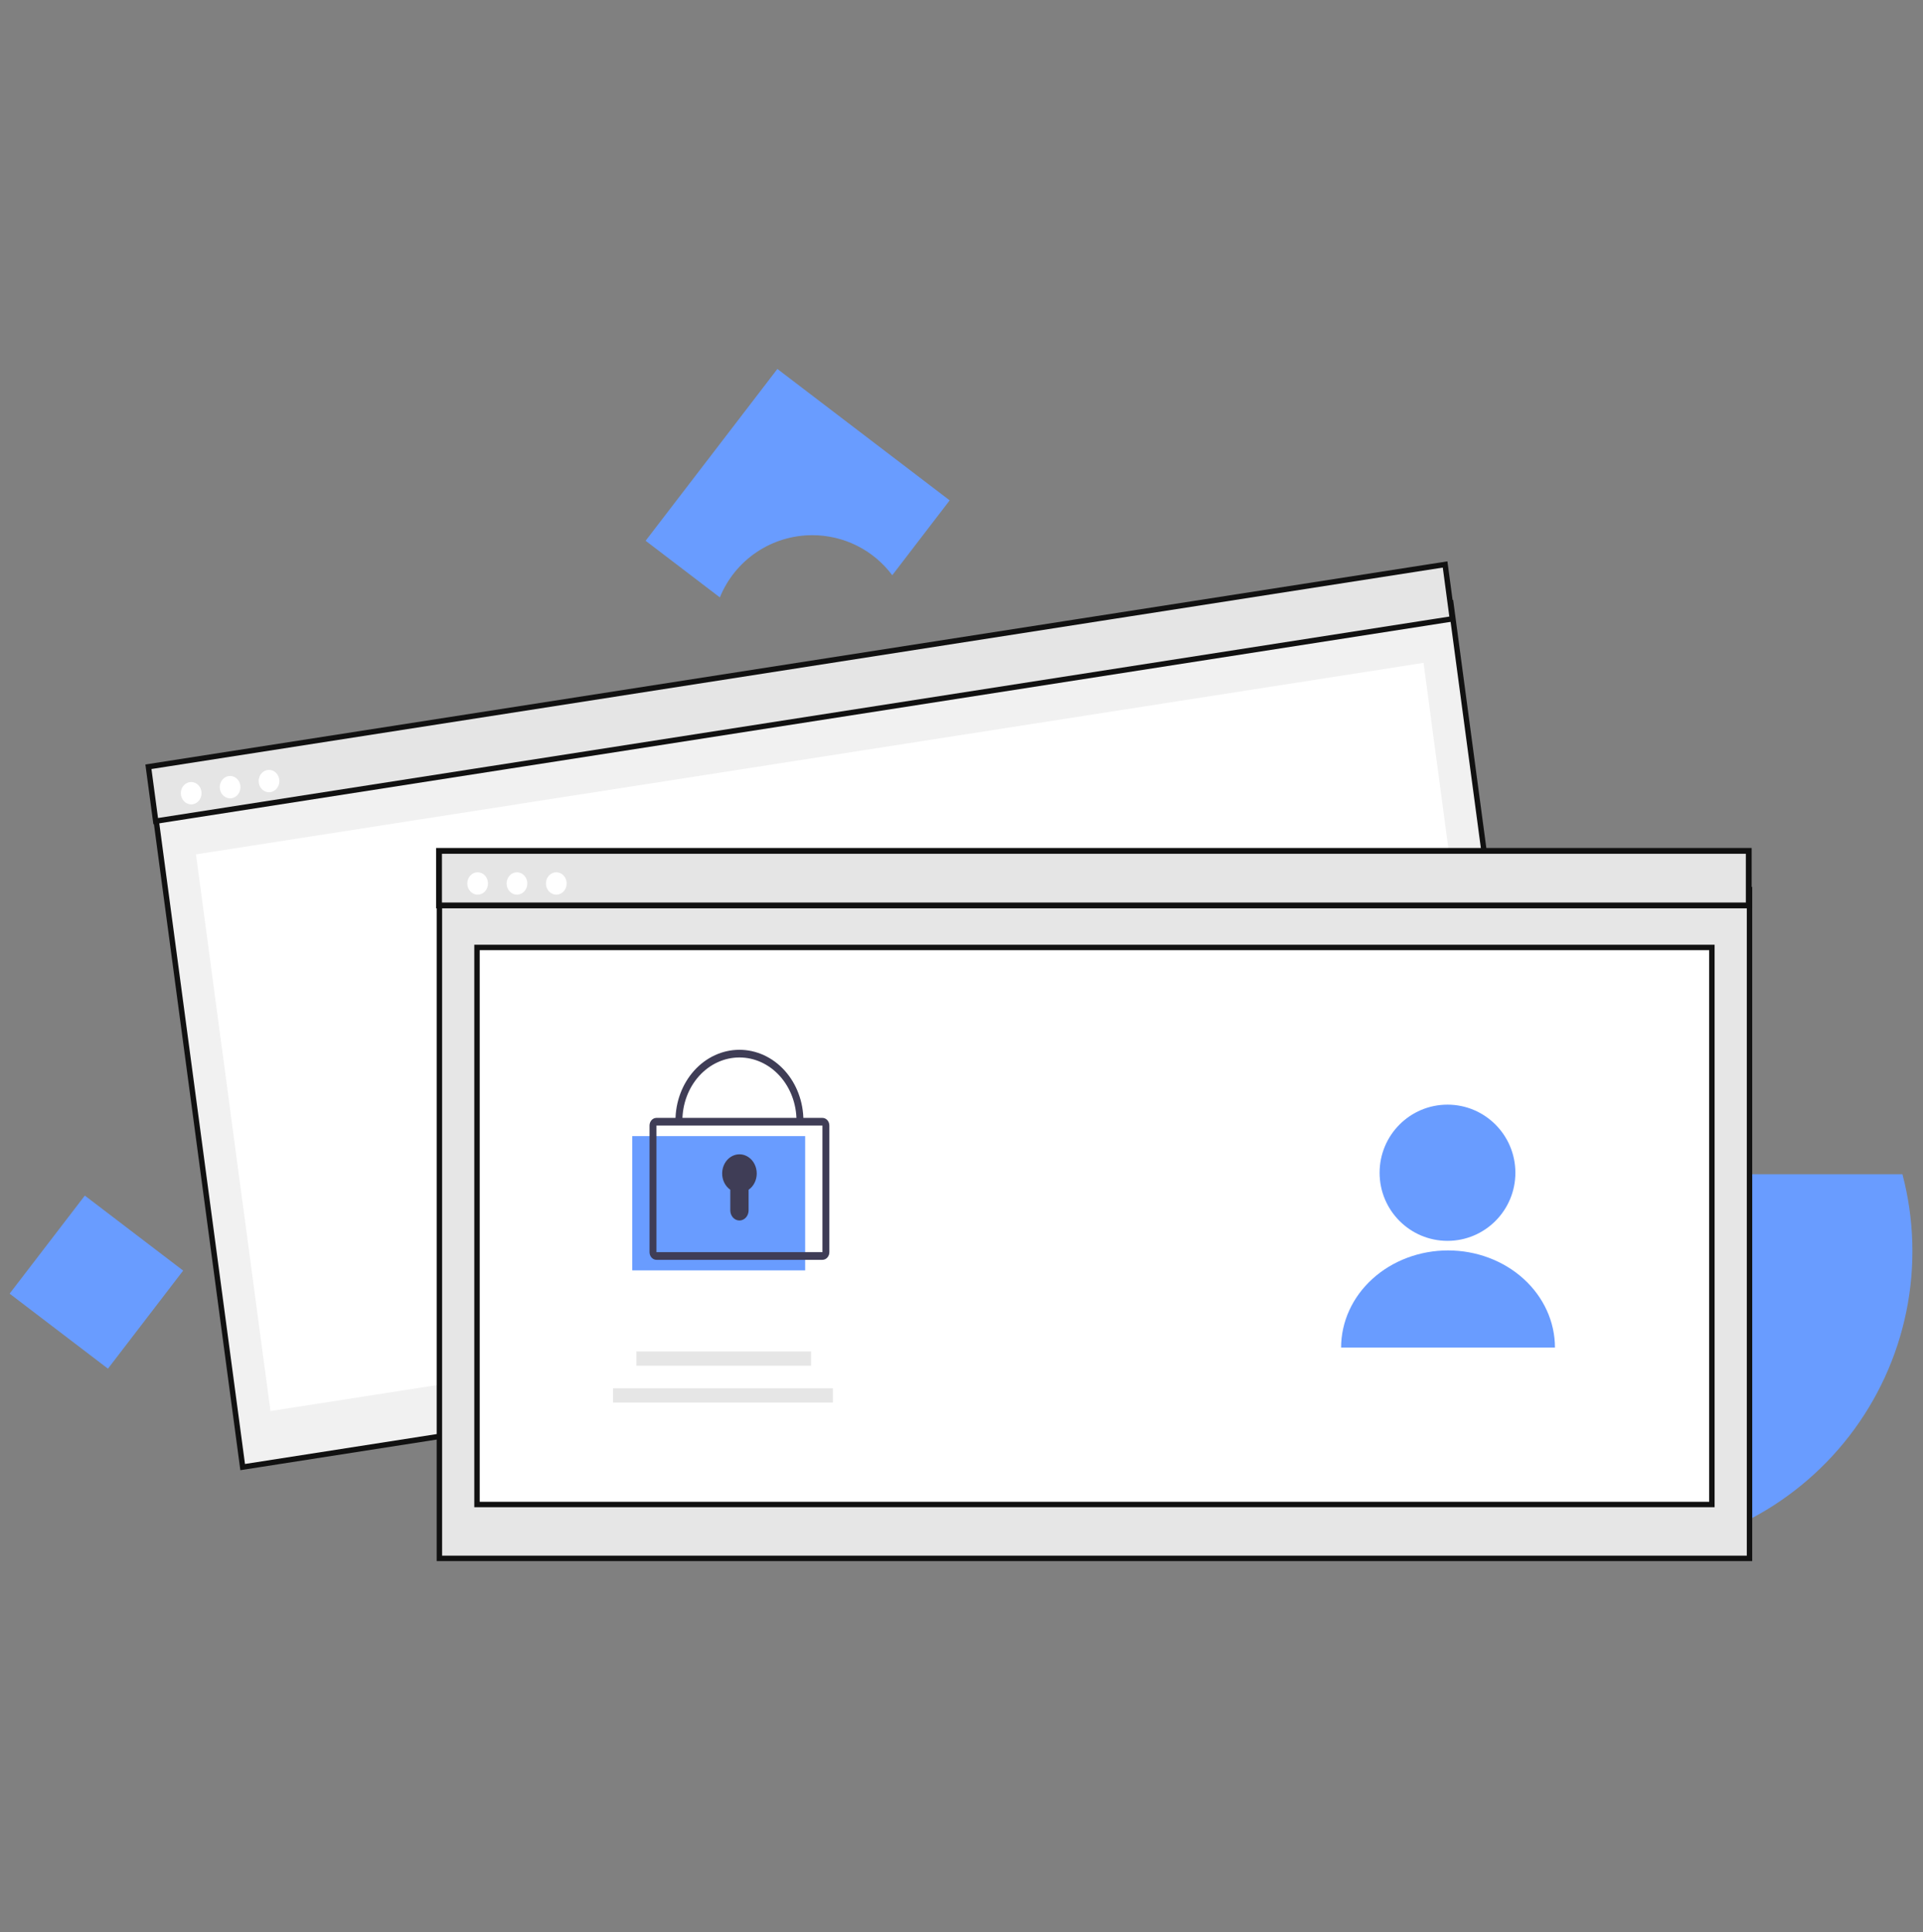 <svg width="200" height="201" viewBox="0 0 200 201" fill="none" xmlns="http://www.w3.org/2000/svg">
<rect x="0" y="0" width="200" height="201" fill="#808080" stroke="none"/>
<path d="M84.482 55.668C86.098 55.667 87.692 56.043 89.136 56.766C90.58 57.49 91.834 58.54 92.798 59.834L98.77 52.047L80.851 38.378L67.147 56.249L74.869 62.14C75.642 60.228 76.97 58.591 78.683 57.438C80.396 56.284 82.416 55.668 84.482 55.668Z" fill="#699CFF"/>
<path d="M168.476 122.138H197.86C199.088 126.795 199.229 131.67 198.272 136.389C197.315 141.109 195.284 145.546 192.338 149.36C189.391 153.175 185.606 156.264 181.275 158.39C176.943 160.517 172.18 161.624 167.352 161.627C166.491 161.627 165.638 161.592 164.794 161.523V144.246C164.795 143.417 164.591 142.602 164.201 141.87C163.811 141.139 163.246 140.515 162.557 140.053C161.868 139.59 161.075 139.304 160.249 139.22C159.423 139.136 158.588 139.255 157.819 139.569V132.77C157.819 131.374 158.094 129.991 158.629 128.702C159.165 127.412 159.95 126.24 160.939 125.252C161.929 124.265 163.104 123.482 164.397 122.947C165.69 122.413 167.076 122.138 168.476 122.138Z" fill="#699CFF"/>
<path d="M19.05 132.163L8.822 124.362L1 134.562L11.227 142.363L19.05 132.163Z" fill="#699CFF"/>
<path d="M25.238 152.601L16.031 83.757L150.89 62.715L160.098 131.56L25.238 152.601Z" fill="#F1F1F1" stroke="#111111" stroke-width="0.564"/>
<path d="M148.055 68.948L20.383 88.868L28.128 146.773L155.8 126.853L148.055 68.948Z" fill="white"/>
<path d="M16.193 85.411L15.436 79.756L150.296 58.714L151.052 64.369L16.193 85.411Z" fill="#E5E5E5" stroke="#111111" stroke-width="0.564"/>
<path d="M19.885 83.67C20.48 83.67 20.963 83.149 20.963 82.506C20.963 81.864 20.48 81.343 19.885 81.343C19.29 81.343 18.808 81.864 18.808 82.506C18.808 83.149 19.29 83.67 19.885 83.67Z" fill="white"/>
<path d="M23.933 83.04C24.527 83.04 25.01 82.519 25.01 81.876C25.01 81.233 24.527 80.712 23.933 80.712C23.337 80.712 22.855 81.233 22.855 81.876C22.855 82.519 23.337 83.04 23.933 83.04Z" fill="white"/>
<path d="M27.979 82.408C28.574 82.408 29.057 81.887 29.057 81.244C29.057 80.602 28.574 80.081 27.979 80.081C27.384 80.081 26.902 80.602 26.902 81.244C26.902 81.887 27.384 82.408 27.979 82.408Z" fill="white"/>
<path d="M45.698 162.097V92.537H181.956V162.097H45.698Z" fill="#E6E6E6" stroke="#111111" stroke-width="0.564"/>
<path d="M45.661 94.18V88.506H181.878V94.18H45.661Z" fill="#E5E5E5" stroke="#111111" stroke-width="0.605"/>
<path d="M49.678 93.059C50.273 93.059 50.755 92.538 50.755 91.896C50.755 91.253 50.273 90.732 49.678 90.732C49.083 90.732 48.6 91.253 48.6 91.896C48.6 92.538 49.083 93.059 49.678 93.059Z" fill="white"/>
<path d="M53.767 93.059C54.362 93.059 54.844 92.538 54.844 91.896C54.844 91.253 54.362 90.732 53.767 90.732C53.172 90.732 52.69 91.253 52.69 91.896C52.69 92.538 53.172 93.059 53.767 93.059Z" fill="white"/>
<path d="M57.856 93.059C58.451 93.059 58.934 92.538 58.934 91.896C58.934 91.253 58.451 90.732 57.856 90.732C57.261 90.732 56.779 91.253 56.779 91.896C56.779 92.538 57.261 93.059 57.856 93.059Z" fill="white"/>
<path d="M49.61 156.493V98.55H178.044V156.493H49.61Z" fill="white" stroke="#111111" stroke-width="0.564"/>
<ellipse cx="150.545" cy="121.986" rx="7.061" ry="7.084" fill="#699CFF"/>
<path d="M161.722 140.173C161.722 138.846 161.434 137.531 160.875 136.305C160.316 135.079 159.497 133.964 158.465 133.026C157.432 132.087 156.206 131.343 154.857 130.835C153.508 130.327 152.062 130.065 150.601 130.065C149.141 130.065 147.695 130.327 146.346 130.835C144.997 131.343 143.771 132.087 142.738 133.026C141.705 133.964 140.886 135.079 140.327 136.305C139.769 137.531 139.481 138.846 139.481 140.173L150.601 140.173H161.722Z" fill="#699CFF"/>
<path d="M84.356 140.576H66.188V142.051H84.356V140.576Z" fill="#E6E6E6"/>
<path d="M86.621 144.409H63.757V145.884H86.621V144.409Z" fill="#E6E6E6"/>
<path d="M83.739 118.174H65.756V132.139H83.739V118.174Z" fill="#699CFF"/>
<path d="M85.537 131.043H68.273C68.083 131.043 67.9 130.958 67.765 130.809C67.63 130.659 67.554 130.456 67.554 130.245V117.077C67.554 116.866 67.63 116.663 67.765 116.513C67.9 116.363 68.083 116.279 68.273 116.279H85.537C85.728 116.279 85.91 116.363 86.045 116.513C86.18 116.663 86.256 116.866 86.256 117.077V130.245C86.256 130.456 86.18 130.659 86.045 130.809C85.91 130.958 85.728 131.043 85.537 131.043ZM68.273 117.077V130.245H85.537L85.537 117.077H68.273Z" fill="#3F3D56"/>
<path d="M83.559 116.578H82.839C82.839 114.832 82.214 113.157 81.101 111.922C79.988 110.688 78.479 109.994 76.905 109.994C75.331 109.994 73.822 110.688 72.709 111.922C71.596 113.157 70.971 114.832 70.971 116.578H70.251C70.251 114.62 70.953 112.742 72.2 111.358C73.448 109.974 75.14 109.196 76.905 109.196C78.67 109.196 80.362 109.974 81.61 111.358C82.858 112.742 83.559 114.62 83.559 116.578Z" fill="#3F3D56"/>
<path d="M78.704 122.064C78.704 121.717 78.623 121.375 78.468 121.073C78.313 120.771 78.089 120.52 77.819 120.343C77.55 120.167 77.243 120.071 76.93 120.067C76.617 120.062 76.308 120.148 76.034 120.316C75.76 120.485 75.53 120.73 75.368 121.027C75.205 121.324 75.116 121.663 75.108 122.01C75.099 122.357 75.173 122.701 75.322 123.007C75.47 123.313 75.688 123.57 75.953 123.754V125.896C75.953 126.034 75.978 126.172 76.026 126.3C76.074 126.428 76.144 126.544 76.232 126.643C76.321 126.741 76.426 126.818 76.541 126.872C76.657 126.925 76.781 126.952 76.906 126.952C77.158 126.952 77.4 126.841 77.579 126.643C77.757 126.444 77.858 126.176 77.858 125.896V123.754C78.117 123.575 78.33 123.326 78.478 123.031C78.626 122.735 78.704 122.402 78.704 122.064Z" fill="#3F3D56"/>
</svg>
